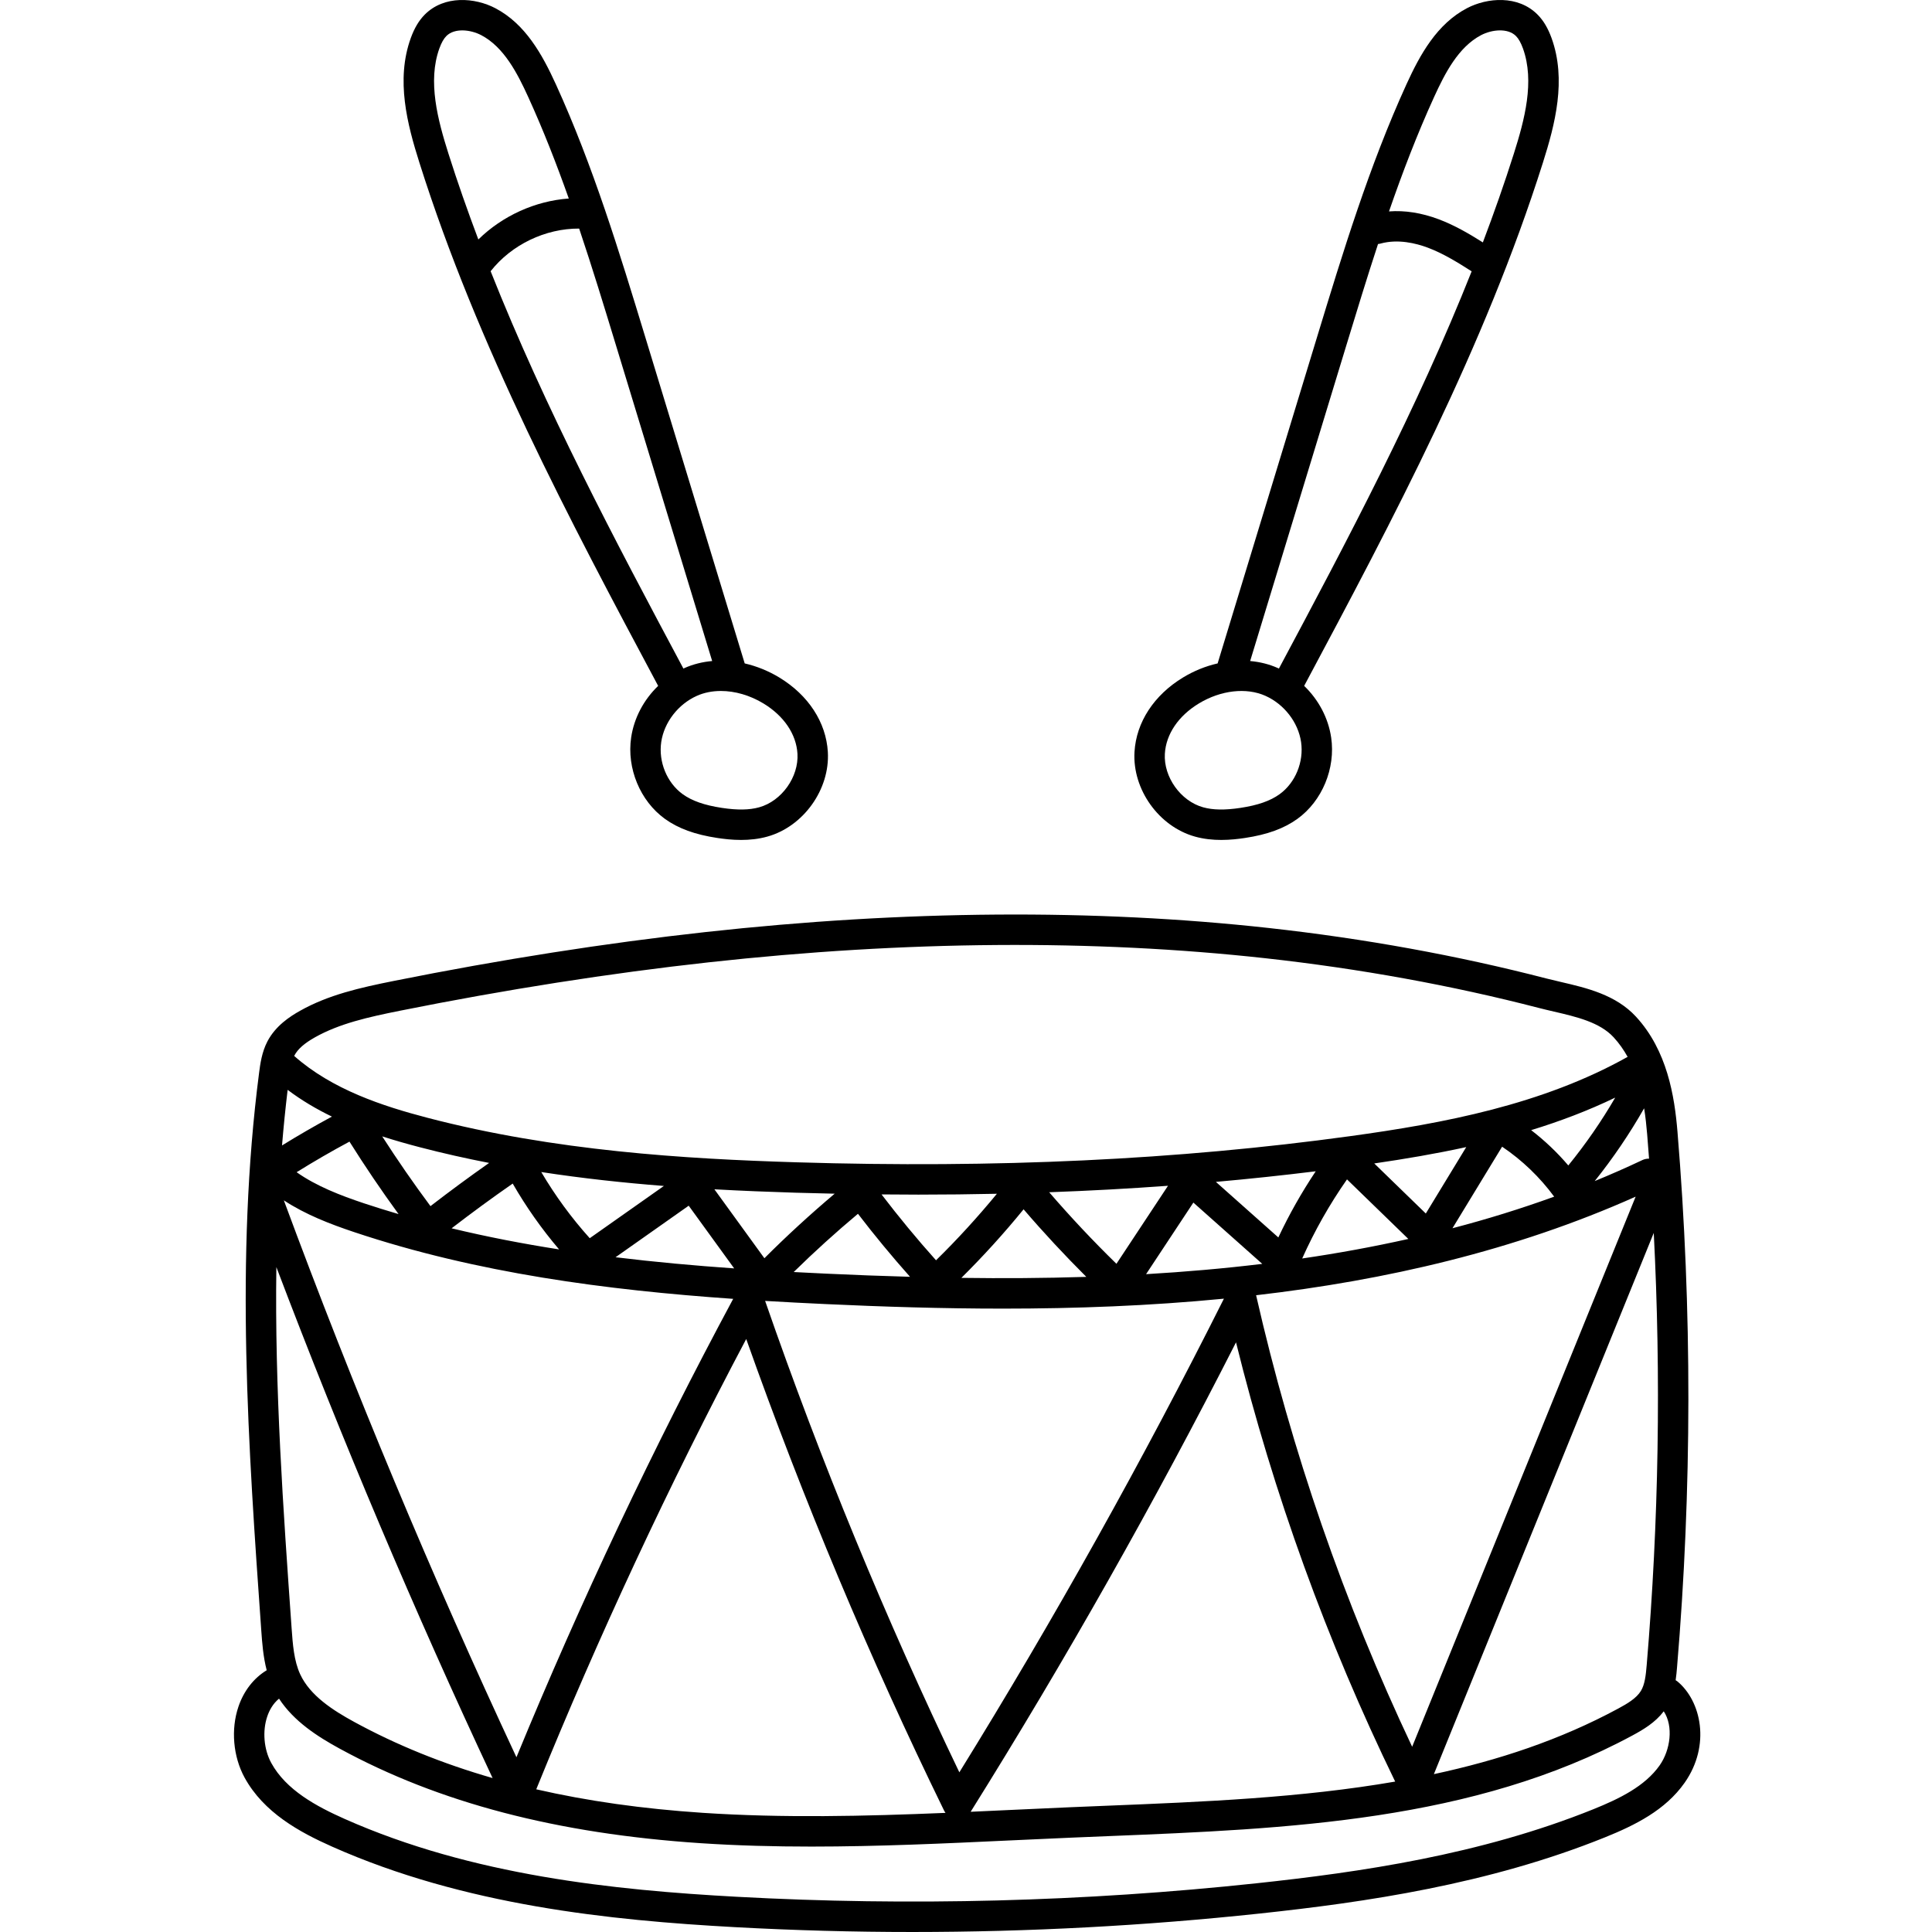 <svg height="512pt" viewBox="-62 0 512 512.002" width="512pt" xmlns="http://www.w3.org/2000/svg"><path d="m382.465 445.539c-.129-.105-.266-.18-.402-.266.18-1.215.281-2.367.367-3.391 3.969-47.09 4.012-94.844.121-141.941-.781-9.496-2.742-21.547-10.988-30.5-5.363-5.828-13.094-7.625-19.918-9.211-1.301-.301-2.59-.602-3.836-.922-23.461-6.078-48.219-10.578-73.586-13.379-46.223-5.098-96.441-4.734-149.258 1.078-26.457 2.914-54.23 7.266-82.551 12.941-9.172 1.836-17.379 3.703-24.91 7.93-2.672 1.5-6.473 3.969-8.637 8.105-1.496 2.859-1.906 6.02-2.207 8.324-6.395 49.262-2.848 99.348.578 147.781.234 3.324.508 6.961 1.438 10.547-3.434 2.094-6.062 5.445-7.488 9.648-2.039 6.016-1.418 13.207 1.613 18.77 5.086 9.316 14.594 14.496 23.223 18.332 35.035 15.574 73.637 19.523 106.785 21.336 15.625.852 31.305 1.281 47.008 1.281 30.75-.004 61.555-1.637 92.031-4.895 27.883-2.984 60.551-7.711 91.453-20.176 7.949-3.207 16.012-7.18 21.137-14.473 6.977-9.938 4.41-21.711-1.973-26.922zm-367.184-14.016c-2.227-31.477-4.504-63.652-4.043-95.73 17.348 45.723 36.578 91.176 57.305 135.414-13.305-3.832-25.48-8.773-36.676-14.879-5.609-3.062-11.699-6.957-14.32-12.637-1.656-3.594-1.965-7.953-2.266-12.168zm10.68-135.613c-4.473 2.422-8.898 4.969-13.223 7.648.406-4.922.902-9.832 1.488-14.734 3.703 2.789 7.656 5.117 11.734 7.086zm285.266 32.426c-9.316 2.086-18.707 3.797-28.133 5.176 3.285-7.34 7.262-14.367 11.875-20.961zm38.645-11.207c-8.859 3.215-17.855 5.988-26.949 8.367l13.152-21.609c5.309 3.574 10.016 8.098 13.797 13.242zm-108.152 20.543 12.535-18.973 18.258 16.242c-10.266 1.246-20.551 2.125-30.793 2.73zm-209.848-11.145c32.547 10.883 66.961 15.359 100.43 17.684-21.129 39.332-40.434 80.145-57.441 121.477-22.5-48.176-43.223-97.781-61.641-147.586 5.727 3.77 12.254 6.285 18.652 8.426zm-15.262-15.879c4.574-2.848 9.258-5.559 14.004-8.105 4.102 6.531 8.453 12.957 13.004 19.203-3.078-.906-6.145-1.852-9.191-2.867-6.246-2.09-12.598-4.543-17.816-8.23zm41.07 14.867c5.293-4.074 10.707-8.047 16.191-11.855 3.555 6.184 7.672 12.02 12.293 17.449-9.562-1.496-19.078-3.324-28.484-5.594zm43.449 7.668 19.383-13.66 12.051 16.617c-10.422-.727-20.93-1.672-31.434-2.957zm55.492 12.406c15.273.711 31.07 1.211 47.168 1.211 19.227 0 38.879-.719 58.562-2.637-21.41 42.695-44.969 84.887-70.113 125.523-19.465-40.508-36.766-82.496-51.473-124.93 5.316.316 10.605.59 15.855.832zm-8.285-8.484c5.465-5.363 11.164-10.531 17.031-15.438 4.383 5.723 9.008 11.309 13.797 16.699-7.488-.207-14.895-.492-22.172-.832-2.871-.133-5.758-.277-8.656-.43zm44.441 1.547c5.801-5.758 11.328-11.832 16.484-18.172 5.293 6.176 10.867 12.16 16.625 17.906-11.148.355-22.207.414-33.109.266zm178.688-21.527-59.23 145.785c-18.074-38.219-31.973-78.43-41.355-119.656 34.297-3.965 68.52-11.801 100.586-26.129zm1.789-9.695c-4.172 1.973-8.387 3.824-12.637 5.57 4.863-6.074 9.242-12.527 13.094-19.289.371 2.328.621 4.652.805 6.895.18 2.148.34 4.301.5 6.453-.594-.008-1.191.102-1.762.371zm-19.637 1.43c-2.934-3.449-6.25-6.598-9.844-9.359 7.59-2.324 15.055-5.141 22.277-8.621-3.668 6.309-7.828 12.324-12.434 17.98zm-37.762 12.738-13.664-13.27c8.074-1.18 16.246-2.555 24.379-4.336zm-39.082 6.34-16.551-14.723c8.918-.793 17.73-1.734 26.457-2.809-3.73 5.59-7.051 11.449-9.906 17.531zm-42.906 6.984c-6.191-6.043-12.16-12.395-17.824-18.961 10.664-.387 21.152-.957 31.488-1.715zm-47.812-.93c-5.031-5.613-9.859-11.465-14.438-17.457 3.277.031 6.539.055 9.781.055 7.012 0 13.934-.082 20.789-.227-5.059 6.148-10.449 12.062-16.133 17.629zm-45.484-.543-13.25-18.27c7.395.41 14.586.691 21.488.902 3.488.105 6.945.191 10.387.262-6.434 5.434-12.68 11.152-18.625 17.105zm-46.285-5.309c-4.859-5.402-9.16-11.277-12.848-17.535 11.02 1.691 21.918 2.859 32.5 3.688zm-42.207-8.5c-4.465-6-8.742-12.188-12.789-18.484 3.387 1.094 6.742 2.035 9.992 2.883 6.102 1.594 12.223 2.961 18.336 4.152-5.258 3.695-10.457 7.523-15.539 11.449zm83.676 35.211c15.051 42.5 32.668 84.488 52.422 124.945.109.227.25.438.395.637-21.336.891-43.039 1.402-64.348-.012-15.906-1.055-30.559-3.125-44.113-6.234 16.473-40.543 35.152-80.629 55.645-119.336zm129.801.883c9.926 40.137 24.098 79.23 42.18 116.406-24.949 4.316-50.938 5.375-76.457 6.402-3.211.129-6.414.262-9.609.395-5.383.23-10.77.48-16.156.734-3.414.16-6.844.32-10.281.473 25.148-40.23 48.781-82.039 70.324-124.41zm110.707-28.996c1.957 38.121 1.332 76.512-1.867 114.469-.242 2.871-.508 5.199-1.539 6.906-1.191 1.961-3.629 3.391-6.027 4.684-15.344 8.289-31.789 13.715-48.836 17.371zm-354.812-51.828c6.508-3.652 14.062-5.355 22.551-7.055 28.086-5.629 55.625-9.945 81.848-12.832 52.23-5.75 101.852-6.113 147.492-1.078 24.984 2.758 49.359 7.188 72.449 13.168 1.309.34 2.66.652 4.031.973 5.965 1.387 12.133 2.82 15.812 6.816 1.473 1.602 2.684 3.344 3.703 5.18-22.609 12.668-48.695 17.602-73.559 21.016-45.719 6.273-93.715 8.539-146.723 6.926-29.43-.895-64.059-2.996-97.734-11.785-11.906-3.105-25.309-7.492-35.359-16.402.02-.035.031-.074.051-.109.891-1.703 2.617-3.23 5.438-4.816zm356.387 192.914c-3.918 5.582-10.754 8.887-17.555 11.633-29.98 12.09-61.965 16.707-89.293 19.633-45.605 4.875-91.945 6.082-137.742 3.578-32.414-1.77-70.109-5.605-103.945-20.648-7.398-3.289-15.492-7.621-19.422-14.828-1.961-3.59-2.375-8.426-1.055-12.316.504-1.488 1.438-3.344 3.121-4.715 3.941 6.043 10.234 10.066 16.062 13.246 26.281 14.336 57.578 22.535 95.684 25.062 9.754.648 19.555.898 29.352.898 17.758 0 35.496-.828 52.848-1.641 5.375-.25 10.75-.504 16.121-.73 3.188-.137 6.387-.266 9.594-.395 47.613-1.922 96.848-3.91 139.055-26.707 2.852-1.539 6.008-3.414 8.25-6.375 2.613 3.965 1.77 10.254-1.074 14.305zm0 0"/><path d="m254.68 221.707c2.371.664 4.758.887 6.965.887 2.387 0 4.562-.262 6.289-.523 5.938-.898 10.355-2.508 13.902-5.07 6.555-4.73 10.145-13.395 8.938-21.555-.77-5.215-3.359-10.023-7.156-13.68 23.594-44.184 47.832-89.867 63.266-138.641 3.219-10.164 6.312-21.941 2.293-33.047-.953-2.625-2.156-4.652-3.691-6.195-5.164-5.215-13.328-4.539-18.73-1.707-7.891 4.145-12.371 12.145-16.031 20.172-9.875 21.641-16.883 44.633-23.656 66.867l-26.383 86.598c-3.145.719-6.258 1.961-9.164 3.727-7.715 4.68-12.406 11.871-12.867 19.734-.582 9.918 6.457 19.773 16.027 22.434zm63.375-196.008c2.859-6.266 6.414-13.215 12.445-16.383 2.879-1.508 7.102-1.938 9.258.242.691.695 1.289 1.766 1.836 3.266 3.164 8.734.422 18.965-2.398 27.867-2.508 7.926-5.277 15.77-8.223 23.551-3.656-2.305-7.473-4.543-11.703-6.137-4.543-1.707-9.016-2.398-13.168-2.078 3.562-10.297 7.461-20.484 11.953-30.328zm-23.273 65.867c2.711-8.895 5.461-17.914 8.41-26.898.211-.027.418-.051.629-.109 4.609-1.285 9.402-.113 12.609 1.094 4.008 1.508 7.848 3.875 11.574 6.254-14.441 36.371-32.922 71.273-51.078 105.273-.086-.043-.168-.086-.254-.125-2.285-1.027-4.777-1.645-7.367-1.875zm-48.082 108.18c.305-5.176 3.586-10.027 9-13.312 5.816-3.527 12.586-4.305 17.668-2.023 4.961 2.227 8.664 7.02 9.43 12.215.777 5.262-1.508 10.824-5.684 13.84-2.465 1.781-5.766 2.934-10.387 3.633-4.121.625-7.262.574-9.887-.156-5.953-1.656-10.5-8.023-10.141-14.195zm0 0"/><path d="m112.418 181.766c-3.797 3.652-6.387 8.465-7.156 13.68-1.207 8.16 2.387 16.824 8.938 21.555 3.551 2.562 7.969 4.172 13.902 5.07 1.727.262 3.902.523 6.289.523 2.207 0 4.594-.223 6.965-.887 9.57-2.664 16.613-12.516 16.031-22.434-.465-7.859-5.152-15.055-12.871-19.734-2.906-1.762-6.02-3.004-9.16-3.727l-26.387-86.598c-6.773-22.23-13.777-45.219-23.652-66.867-3.664-8.027-8.141-16.027-16.035-20.168-5.402-2.836-13.562-3.512-18.73 1.703-1.531 1.547-2.738 3.57-3.688 6.195-4.023 11.102-.926 22.879 2.289 33.047 15.43 48.77 39.668 94.457 63.266 138.641zm36.918 17.98c.359 6.172-4.188 12.539-10.141 14.195-2.625.73-5.766.781-9.887.156-4.617-.699-7.922-1.852-10.387-3.633-4.176-3.016-6.461-8.578-5.684-13.84.77-5.195 4.469-9.988 9.426-12.215 1.934-.867 4.109-1.293 6.387-1.293 3.711 0 7.68 1.129 11.285 3.316 5.414 3.285 8.695 8.137 9 13.312zm-22.605-24.566c-2.586.23-5.078.848-7.367 1.875-.086.039-.168.082-.254.125-18.164-34.012-36.648-68.926-51.09-105.305 5.559-7.055 14.496-11.34 23.465-11.301 3.473 10.336 6.648 20.742 9.77 30.992zm-72.289-162.355c.543-1.5 1.145-2.57 1.836-3.266 2.16-2.18 6.379-1.75 9.254-.242 6.035 3.168 9.59 10.117 12.449 16.379 3.996 8.758 7.516 17.781 10.754 26.91-8.922.645-17.582 4.594-23.969 10.855-2.832-7.527-5.504-15.109-7.93-22.77-2.816-8.902-5.555-19.137-2.395-27.867zm0 0"/></svg>